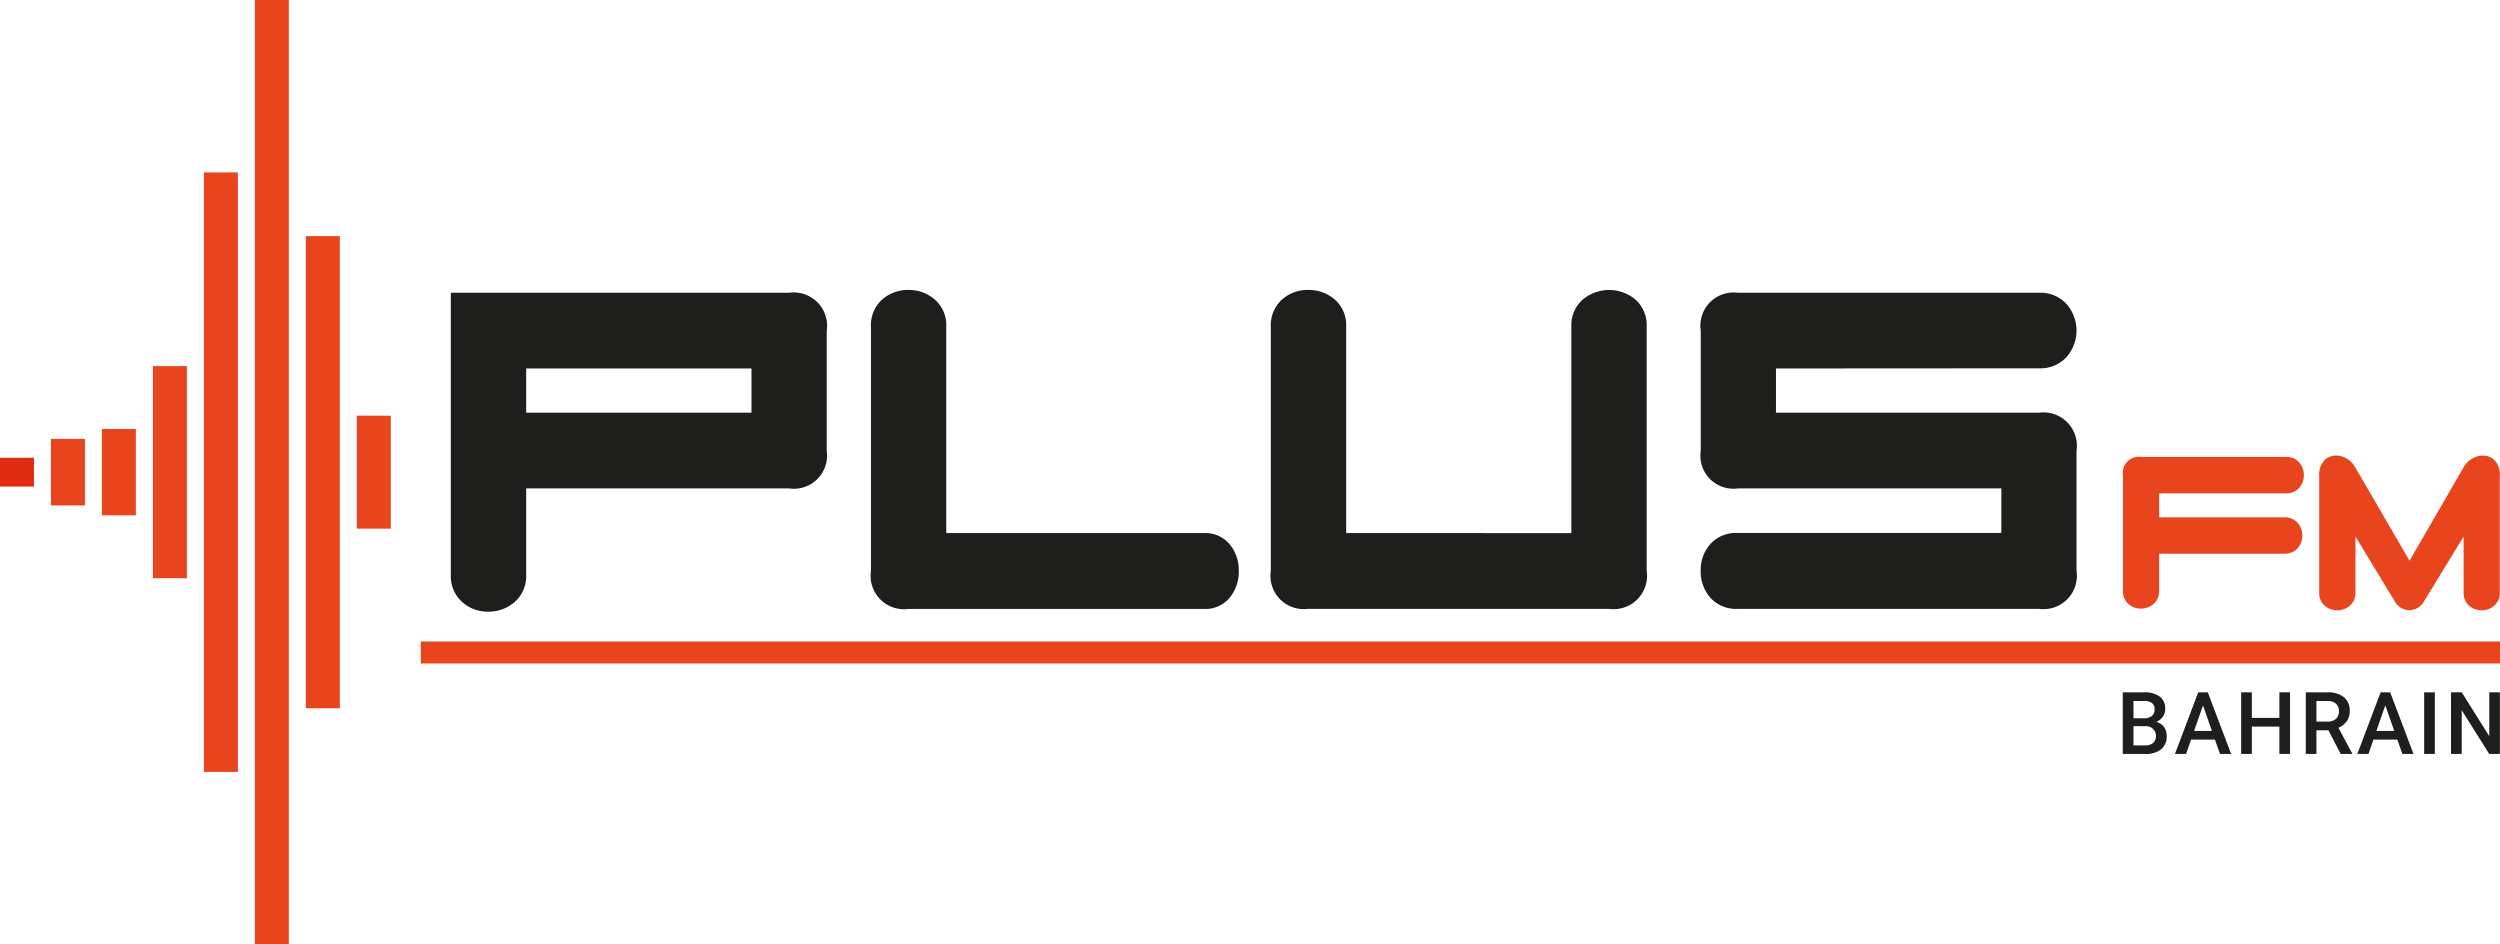 <svg id="Group_6592" data-name="Group 6592" xmlns="http://www.w3.org/2000/svg" xmlns:xlink="http://www.w3.org/1999/xlink" width="134.73" height="50.892" viewBox="0 0 134.73 50.892">
  <defs>
    <clipPath id="clip-path">
      <rect id="Rectangle_2" data-name="Rectangle 2" width="134.73" height="50.892" fill="#1e1e1c"/>
    </clipPath>
  </defs>
  <g id="Group_1" data-name="Group 1" clip-path="url(#clip-path)">
    <path id="Path_1" data-name="Path 1" d="M73.349,42.993a1.79,1.79,0,0,1-2.028,2.023H57.151v4.639a1.85,1.85,0,0,1-.609,1.471,2.122,2.122,0,0,1-1.445.532,2.044,2.044,0,0,1-1.407-.531,1.866,1.866,0,0,1-.6-1.468V34.471H71.321a1.8,1.8,0,0,1,2.028,2.049Zm-4.056-4.441H57.151v2.383H69.293Z" transform="translate(-28.794 -18.694)" fill="#1e1e1c"/>
    <path id="Path_2" data-name="Path 2" d="M104.57,34.138a2.138,2.138,0,0,1,1.428.52,1.838,1.838,0,0,1,.613,1.483v11.1H120.5a1.7,1.7,0,0,1,1.381.6,2.167,2.167,0,0,1,.495,1.432,2.2,2.2,0,0,1-.495,1.457,1.694,1.694,0,0,1-1.381.6H104.57a1.8,1.8,0,0,1-2.016-2.053V36.141a1.855,1.855,0,0,1,.6-1.483,2.093,2.093,0,0,1,1.416-.52" transform="translate(-55.616 -18.513)" fill="#1e1e1c"/>
    <path id="Path_3" data-name="Path 3" d="M165.831,47.244v-11.1a1.843,1.843,0,0,1,.608-1.483,2.216,2.216,0,0,1,2.852,0,1.863,1.863,0,0,1,.6,1.483V49.272a1.8,1.8,0,0,1-2.028,2.053H151.634a1.793,1.793,0,0,1-2-2.053V36.141a1.862,1.862,0,0,1,.6-1.483,2.07,2.07,0,0,1,1.407-.52,2.152,2.152,0,0,1,1.445.52,1.842,1.842,0,0,1,.609,1.483v11.1Z" transform="translate(-81.147 -18.513)" fill="#1e1e1c"/>
    <path id="Path_4" data-name="Path 4" d="M204.311,38.552v2.383h14.17a1.8,1.8,0,0,1,2.028,2.054v6.464a1.8,1.8,0,0,1-2.028,2.053H202.257a1.86,1.86,0,0,1-1.483-.6,2.137,2.137,0,0,1-.519-1.458,2.1,2.1,0,0,1,.519-1.432,1.862,1.862,0,0,1,1.483-.6h14.2V45.016h-14.2a1.779,1.779,0,0,1-2-2.023V36.52a1.791,1.791,0,0,1,2-2.049h16.224a1.9,1.9,0,0,1,1.483.6,2.165,2.165,0,0,1,0,2.872,1.9,1.9,0,0,1-1.483.6Z" transform="translate(-108.601 -18.694)" fill="#1e1e1c"/>
    <path id="Path_5" data-name="Path 5" d="M251.925,55.764v1.292h6.741a.92.92,0,0,1,.713.287,1,1,0,0,1,.262.7.984.984,0,0,1-.262.688.919.919,0,0,1-.713.287h-6.741V61a.9.9,0,0,1-.294.719,1.013,1.013,0,0,1-.687.256.991.991,0,0,1-.681-.256.908.908,0,0,1-.288-.718V54.787a.864.864,0,0,1,.969-.986h7.807a.909.909,0,0,1,.72.291,1.061,1.061,0,0,1,0,1.381.911.911,0,0,1-.72.291Z" transform="translate(-135.565 -29.177)" fill="#e8451e"/>
    <path id="Path_6" data-name="Path 6" d="M277.955,59.31l2.926-5.058a1.185,1.185,0,0,1,.457-.451,1.161,1.161,0,0,1,.567-.158.908.908,0,0,1,.64.256,1.146,1.146,0,0,1,.274.865v6.252a.89.89,0,0,1-.292.707.989.989,0,0,1-.67.256,1.014,1.014,0,0,1-.7-.256.9.9,0,0,1-.286-.707v-3.01l-2.1,3.437a.954.954,0,0,1-.817.536.941.941,0,0,1-.828-.536l-2.084-3.437v3.01a.89.89,0,0,1-.292.707,1.02,1.02,0,0,1-.7.256.981.981,0,0,1-.676-.256.9.9,0,0,1-.286-.707V54.763a1.148,1.148,0,0,1,.274-.865.9.9,0,0,1,.628-.256,1.15,1.15,0,0,1,.573.158,1.2,1.2,0,0,1,.451.451Z" transform="translate(-148.101 -29.091)" fill="#e8451e"/>
    <path id="Line_1" data-name="Line 1" d="M112.053-.11H0V-1.294H112.053Z" transform="translate(22.678 35.866)" fill="#e8451e"/>
    <path id="Path_7" data-name="Path 7" d="M0,54.677v.776H1.831V53.9H0Z" transform="translate(0 -29.231)" fill="#e02c13"/>
    <path id="Path_8" data-name="Path 8" d="M6,53.471v1.794H7.833V51.677H6Z" transform="translate(-3.255 -28.025)" fill="#e8451e"/>
    <path id="Path_9" data-name="Path 9" d="M12,52.839v2.327h1.831V50.512H12Z" transform="translate(-6.51 -27.393)" fill="#e8451e"/>
    <path id="Path_10" data-name="Path 10" d="M18.006,48.827v5.713h1.831V43.114H18.006Z" transform="translate(-9.765 -23.381)" fill="#e8451e"/>
    <path id="Path_11" data-name="Path 11" d="M24.007,36.456V52.61h1.831V20.3H24.007Z" transform="translate(-13.019 -11.009)" fill="#e8451e"/>
    <path id="Path_12" data-name="Path 12" d="M30.009,25.446V50.892H31.84V0H30.009Z" transform="translate(-16.274)" fill="#e8451e"/>
    <path id="Path_13" data-name="Path 13" d="M36.011,40.522V53.245h1.831V27.8H36.011Z" transform="translate(-19.529 -15.076)" fill="#e8451e"/>
    <path id="Path_14" data-name="Path 14" d="M42.013,51.99v3.044h1.831V48.946H42.013Z" transform="translate(-22.784 -26.544)" fill="#e8451e"/>
    <path id="Path_15" data-name="Path 15" d="M249.953,84.841V81.522h1.137a1.388,1.388,0,0,1,.857.226.794.794,0,0,1,.294.672.713.713,0,0,1-.123.41.791.791,0,0,1-.36.283.73.73,0,0,1,.416.275.8.8,0,0,1,.147.484.883.883,0,0,1-.3.718,1.3,1.3,0,0,1-.858.251Zm.577-1.921h.565a.652.652,0,0,0,.421-.122.418.418,0,0,0,.152-.345.423.423,0,0,0-.14-.356.706.706,0,0,0-.437-.109h-.561Zm0,.424V84.38h.64a.621.621,0,0,0,.424-.135.53.53,0,0,0-.376-.9Z" transform="translate(-135.553 -44.21)" fill="#1e1e1c"/>
    <path id="Path_16" data-name="Path 16" d="M258.253,84.068h-1.286l-.269.773h-.6l1.254-3.319h.518l1.256,3.319h-.6Zm-1.124-.465h.962l-.481-1.377Z" transform="translate(-138.886 -44.21)" fill="#1e1e1c"/>
    <path id="Path_17" data-name="Path 17" d="M266.528,84.841h-.574V83.369H264.47v1.472h-.577V81.522h.577V82.9h1.484V81.522h.574Z" transform="translate(-143.113 -44.211)" fill="#1e1e1c"/>
    <path id="Path_18" data-name="Path 18" d="M272.717,83.564h-.643v1.276H271.5V81.522h1.167a1.358,1.358,0,0,1,.887.258.912.912,0,0,1,.313.746.936.936,0,0,1-.161.558,1.023,1.023,0,0,1-.448.346L274,84.811v.03h-.617Zm-.643-.465h.593a.66.66,0,0,0,.456-.147.513.513,0,0,0,.164-.4.546.546,0,0,0-.152-.413.642.642,0,0,0-.452-.15h-.609Z" transform="translate(-147.237 -44.21)" fill="#1e1e1c"/>
    <path id="Path_19" data-name="Path 19" d="M279.728,84.068h-1.286l-.269.773h-.6l1.254-3.319h.518l1.256,3.319H280ZM278.6,83.6h.962l-.481-1.377Z" transform="translate(-150.532 -44.21)" fill="#1e1e1c"/>
    <rect id="Rectangle_1" data-name="Rectangle 1" width="0.574" height="3.319" transform="translate(130.643 37.312)" fill="#1e1e1c"/>
    <path id="Path_20" data-name="Path 20" d="M291.238,84.841h-.577l-1.479-2.355v2.355h-.577V81.522h.577l1.484,2.364V81.522h.572Z" transform="translate(-156.514 -44.211)" fill="#1e1e1c"/>
  </g>
</svg>

